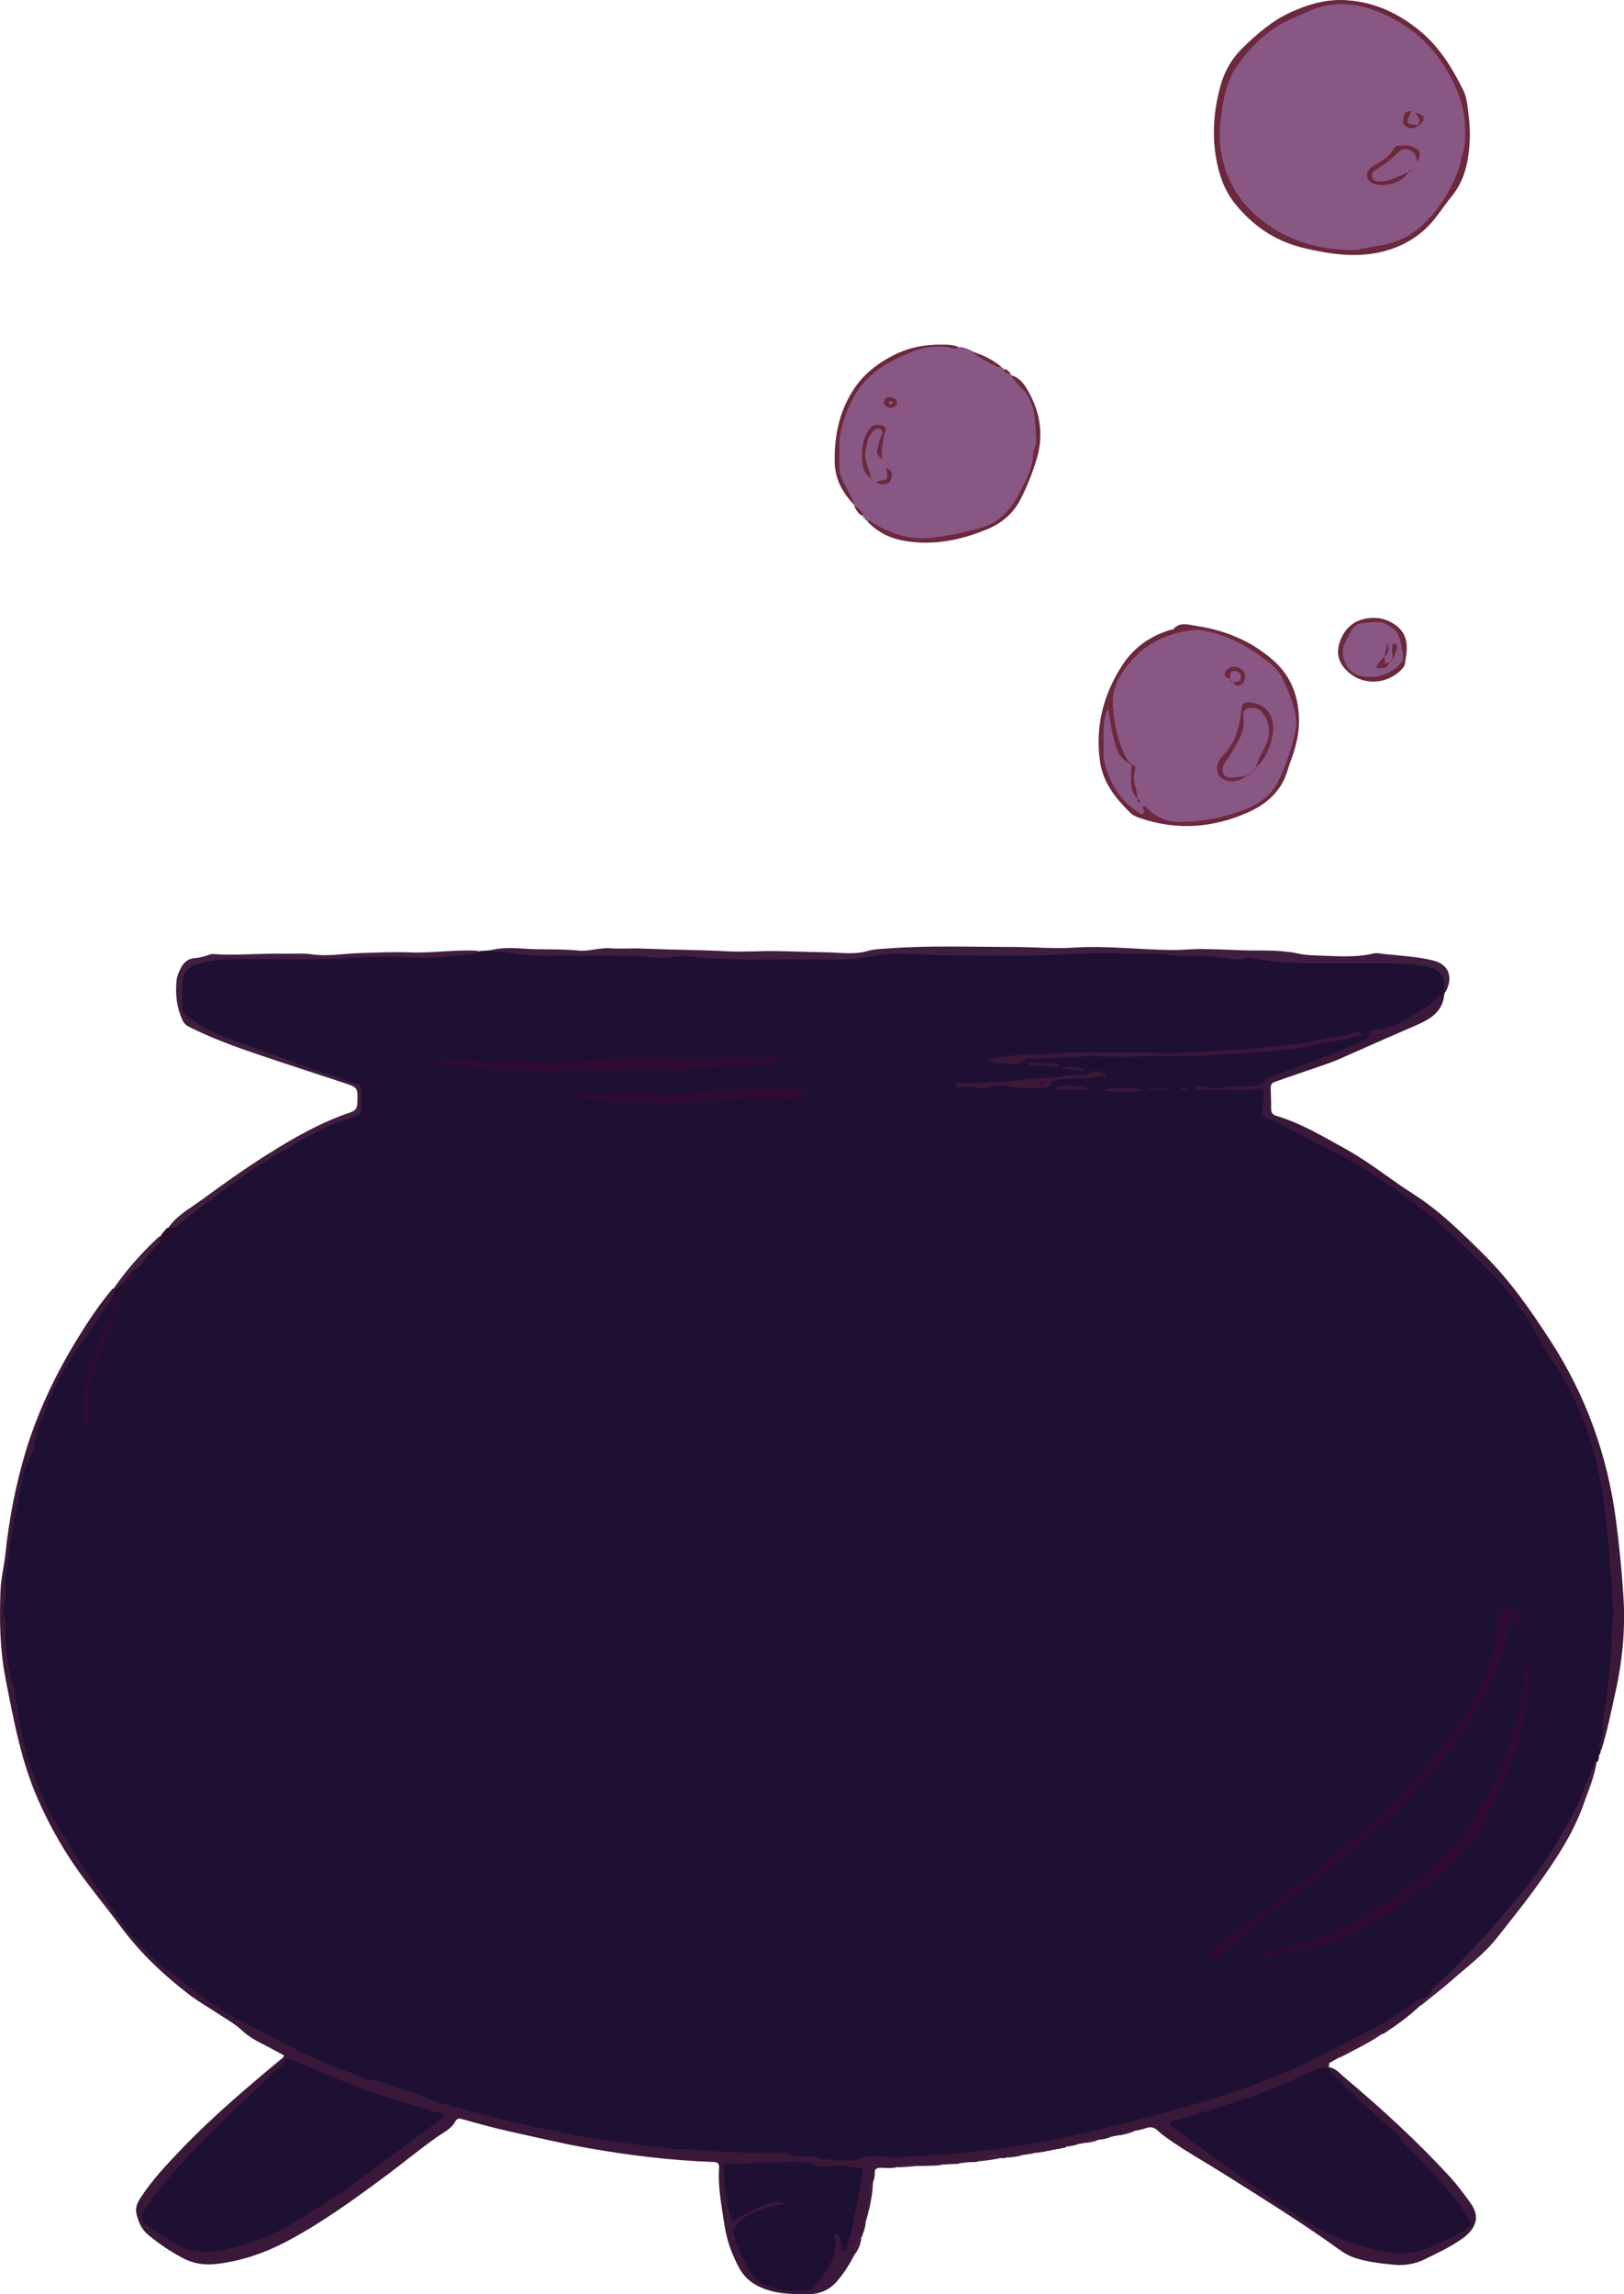 <?xml version="1.0" encoding="UTF-8"?>
<svg id="Layer_2" data-name="Layer 2" xmlns="http://www.w3.org/2000/svg" viewBox="0 0 279.21 394.28">
  <defs>
    <style>
      .cls-1 {
        fill: #1e1032;
      }

      .cls-2 {
        fill: #3a183a;
      }

      .cls-3 {
        fill: #2f0b31;
      }

      .cls-4 {
        fill: #6c283c;
      }

      .cls-5 {
        fill: #3f1e3f;
      }

      .cls-6 {
        fill: #895784;
      }
    </style>
  </defs>
  <g id="Layer_4" data-name="Layer 4">
    <g>
      <path class="cls-1" d="M275.2,300.77c-.02,.3-.04,.48-.12,.73-.55,.25-.65,.66-.68,1.23-1.57,5.1-3.76,9.79-6.47,14.27-4.43,7.33-10.12,13.63-16.01,19.79-1.94,2.03-4.05,3.9-5.88,6.05-.38,.45-.83,.83-1.52,1.05-5.57,4.11-11.68,7.05-17.72,10.08-5.77,2.9-11.79,5.21-17.98,7.1-5.41,1.65-10.83,3.26-16.33,4.57-7.3,1.74-14.62,3.4-22.12,4.24-6.68,.75-13.35,1.33-20.08,1.21-1.42-.02-2.7,.63-4.1,.64-3.68,.04-7.3-.52-10.91-1.16-.42-.07-.84-.13-1.27-.11-4.48,.14-8.95-.06-13.42-.35-8.3-.54-16.54-1.56-24.69-3.3-6.62-1.41-13.19-3.02-19.74-4.76-2.64-.7-5.05-1.96-7.68-2.71-4.54-1.3-9.06-2.68-13.4-4.64-3.84-1.74-7.58-3.67-11.33-5.58-3.33-1.7-6.52-3.59-9.56-5.76-6.16-4.4-11.58-9.5-15.87-15.79-3.57-5.24-7.23-10.43-10.22-16.03-2.17-4.05-3.83-8.36-4.65-12.89-.91-4.98-2.14-9.9-2.7-14.93-.6-5.4-.41-10.78,.39-16.19,.72-4.89,1.34-9.8,2.73-14.53,2.55-8.71,5.48-17.27,11.3-24.49,1.64-2.03,2.77-4.43,4.42-6.61,.32-.83,.8-1.35,1.6-1.69,1.55,.05,1.28-1.38,1.94-2.14,1.42-1.52,2.21-3.44,4.05-4.58,.98-.94,1.88-1.78,2.76-2.83,7.97-6.55,16.26-12.42,25.39-17.03,1.57-.79,3.27-1.29,4.92-1.9,1.14-.42,1.62-1.08,1.5-2.27-.06-.58-.03-1.17,0-1.76,.02-.7-.33-1.07-.97-1.27-6.54-2.07-12.99-4.39-19.46-6.69-3.15-1.12-6.36-2.17-9.01-4.38-.9-.75-1.39-1.58-1.4-2.72-.01-1.12-.05-2.24,.01-3.36,.12-2.24,1.22-3.58,3.4-4.04,2.08-.44,4.17-.81,6.33-.76,5.22,.12,10.47,.29,15.66,.04,6.71-.32,13.42-.19,20.12-.38,1.85-.05,3.7-.43,5.67-.63,.56-.09,1-.12,1.57-.14,2.97-.24,5.76,.37,8.57,.42,3.84,.07,7.67,0,11.51,.02,9.37,.07,18.73,.56,28.09,.63,6.7,.05,13.42,.38,20.09-.77,2.73-.47,5.53-.27,8.3-.12,7.4,.39,14.79,.31,22.2,.02,5.75-.23,11.5-.13,17.25,.06,4.89,.16,9.77,.61,14.67,.6,1.55,0,3.06,.4,4.6,.54,6.6,.6,13.21,.21,19.81,.28,2.2,.02,4.36,.24,6.5,.7,2.89,.62,3.74,1.89,3.11,4.9-.05,.14-.04,.27-.08,.32-2.01,2.04-4.44,3.4-6.8,4.85-1.26,.77-2.64,1.13-4.07,1.36-.75,.12-1.41,.32-1.84,1.09-.47,.84-1.43,1.07-2.24,1.47-4.51,2.23-9.32,3.68-14.01,5.43-1.07,.4-1.8,1.28-2.93,1.57-2,.51-4.03,.14-6.03,.41-1.05,.14-2.13,.02-3.19,.02-.21,0-.03,.28-.07,.07,0-.04,.04-.06,.14-.06,3.03,.02,6.06,.02,9.07-.42,.7-.1,1.12,.23,1.26,.91,.1,.47,.09,.95,.05,1.43-.19,2.4-.15,2.33,1.91,3.41,8.2,4.33,16.66,8.2,23.99,14,2.64,2.08,5.2,4.26,7.6,6.61,3.01,2.94,6.15,5.75,8.78,9.06,1.33,1.67,2.67,3.37,3.6,5.27,1.82,3.7,4.37,6.93,6.36,10.52,3.49,6.31,5.27,13.13,6.3,20.19,.86,5.96,1.28,11.97,1.54,17.98,.11,2.47-.18,4.99-.27,7.49-.16,4.59-1.12,9.09-1.54,13.64-.11,1.18-.75,2.22-.73,3.54Z"/>
      <path class="cls-2" d="M19.73,221.45c-.04,1.54-1.12,2.52-1.81,3.68-1.16,1.96-2.55,3.78-3.89,5.63-1.4,1.93-2.57,4.03-3.77,6.09-.69,1.19-1.45,2.4-1.82,3.7-.74,2.54-2.09,4.88-2.44,7.54-.09,.73-.35,1.47-.7,2.11-1.43,2.68-1.7,5.68-2.42,8.55-.95,3.81-1.09,7.75-1.89,11.59-.14,.67-.03,1.38-.05,2.07-.03,1.11,.07,2.22-.26,3.33-.16,.54-.17,1.2-.02,1.74,.4,1.47,.18,2.97,.29,4.44,.19,2.37,.48,4.75,1.12,7.04,.7,2.51,.94,5.09,1.41,7.64,.72,3.93,1.81,7.75,3.5,11.37,.67,1.44,1.19,2.93,2.03,4.31,2.49,4.08,4.82,8.25,7.7,12.07,1.85,2.46,3.33,5.17,5.33,7.52,.1,.12,.15,.29,.26,.4,2.35,2.37,4.41,5.05,7.26,6.87,1.85,1.18,3.29,2.84,5.15,4,2.29,1.43,4.4,3.12,6.85,4.3,3.31,1.6,6.52,3.38,9.81,5.02,2.86,1.42,5.79,2.67,8.8,3.73,.55,.19,1.09,.42,1.61,.7,.77,.41,1.54,.67,2.44,.62,1.16-.07,2.15,.6,3.16,1.01,1.48,.59,3.07,.78,4.53,1.45,4.16,1.92,8.7,2.66,13.08,3.91,4.53,1.29,9.19,2.07,13.79,3.07,3.18,.69,6.46,1.1,9.72,1.49,2.2,.26,4.42,.45,6.61,.83,.16,.03,.32,.07,.47,.06,2.4-.16,4.77,.25,7.15,.4,4.04,.25,8.08,.22,12.12,.26,.21,0,.49-.05,.63,.06,1.13,.88,2.44,.5,3.68,.58,.37,.03,.76,0,1.11,.1,2.02,.62,4.1,.55,6.17,.53,.26,0,.56,.03,.79-.08,1.57-.73,3.23-.62,4.87-.54,3.52,.17,7.02-.18,10.51-.41,3.31-.22,6.63-.61,9.93-1.13,2.98-.47,6-.73,8.93-1.42,2.53-.6,5.08-1.07,7.59-1.69,3.14-.78,6.26-1.58,9.39-2.42,5.9-1.58,11.78-3.26,17.49-5.42,2.87-1.09,5.75-2.19,8.51-3.57,3.8-1.9,7.56-3.88,11.34-5.79,2.87-1.45,5.42-3.31,8.02-5.14,.13-.09,.29-.13,.55-.19,.44,.41,.23,.75-.13,1.17-1.99,1.88-4.09,3.4-6.35,4.88-2.95,.51-4.92,2.6-7.4,3.98-.6,.33-1.12,.58-1.62,.87-.21,.12-.48,.25-.3,.7-2.74,1.21-5.43,2.46-8.17,3.61-5.86,2.46-11.9,4.36-18.02,6.05-.15,.04-.3,.11-.39,.25-.09,.24,.04,.41,.22,.53,7.82,5.64,15.39,11.65,23.7,16.58,4.61,2.73,9.63,4.27,14.97,4.74,1.67,.15,3.29-.36,4.82-.99,1.82-.75,3.6-1.61,5.31-2.6,1.4-.81,1.47-1.29,.56-2.69-1.75-2.69-3.85-5.11-6.07-7.41-3.4-3.52-6.56-7.28-10.41-10.36-2.25-1.8-4.13-4-6.16-6.04-.36-.37-.78-.77-.41-1.47,1.18,.21,1.85,1.09,2.65,1.76,6.32,5.33,12.42,10.89,18.02,16.98,1.34,1.46,2.52,3.04,3.66,4.64,1.37,1.92,1.22,3.61-.46,5.29-.48,.49-1.07,.87-1.65,1.26-1.78,1.18-3.72,2.07-5.63,3.02-1.71,.85-3.52,1.2-5.43,1.01-2.33-.23-4.65-.48-6.89-1.24-1.44-.5-2.62-1.45-3.82-2.3-6.09-4.3-12.42-8.22-18.72-12.19-3.2-2.01-6.51-3.85-9.59-6.04-.52-.37-1.05-.75-1.5-1.2-.64-.63-1.31-.86-2.26-.45-.26,.02-.4,.05-.64,.13-.24,.1-.38,.16-.64,.2-1.16,.06-2.12,.45-3.2,.8-.24,.09-.39,.13-.65,.15-.25,0-.39,.03-.63,.08-.62,.35-1.21,.44-1.91,.55-.94,.01-1.7,.23-2.57,.51-.24,.09-.39,.13-.64,.15-.25,0-.39,.03-.63,.07-.52,.33-1.05,.27-1.63,.45-.42-.14-.6,.12-.94,.22-.33,.1-.57,.18-.94,.23-.27,0-.41,.03-.65,.07-.34,.1-.58,.18-.95,.25-.38,.02-.65,.02-.99,.14-.33,.09-.58,.14-.95,.16-.47,.06-.84,0-1.28,.18-.24,.09-.39,.13-.64,.16-1.13-.05-2.1,.29-3.19,.45-.25,.09-.39,.14-.65,.17-1.47-.28-2.74,.22-4.15,.45-.53,.26-1,.2-1.58,.21-.6,.06-1.07-.02-1.63,.11-.41,.25-.77,.21-1.26,.21-.59,.05-1.06,0-1.62,.05-1.16,.32-2.26,.21-3.48,.29-1.57,.01-3-.11-4.51,.17-.97,.28-1.86,.19-2.73,.15-.81-.03-1.31,.11-1.21,1.07,.03,.3-.06,.62-.18,1.05-.6,1.71-.52,3.39-.84,5.11-.13,.58-.23,1.05-.41,1.63-.3,.76-.53,1.41-.55,2.22-.05,.28-.09,.46-.19,.71-.88,.84-.81,1.96-1.26,3.01-.89,1.77-1.89,3.36-3.11,4.75-1.28,1.46-2.98,2.19-4.96,2.17-2.13-.01-4.25,.02-6.35-.56-2.35-.65-4.25-1.72-5.48-3.99-1.31-2.43-2.18-4.95-2.57-7.67-.46-3.16-1.1-6.3-.86-9.52,.06-.76-.32-.97-1.06-.99-7.2-.25-14.33-1.13-21.42-2.37-4.52-.78-8.96-1.87-13.43-2.85-2.71-.59-5.37-1.33-8.04-2.08-.6-.17-1.05-.37-1.51,.5-.56,1.07-1.79,1.64-2.79,2.34-3.2,2.22-6.17,4.73-9.3,7.04-5.53,4.08-11.1,8.13-17.22,11.3-3.61,1.87-7.46,3.14-11.53,3.64-2.13,.26-4.13-.02-6.03-1.06-2.07-1.12-4.01-2.42-5.82-3.92-1.17-.97-1.73-2.28-2.04-3.71-.23-1.08,.26-1.97,.83-2.84,1.92-2.91,4.29-5.43,6.68-7.94,5.49-5.76,11.55-10.88,17.66-15.96,.07-.06,.1-.17,.21-.4-1.29-.69-2.57-1.4-3.88-2.06-1.23-.62-2.37-1.31-3.4-2.28-1.23-1.15-2.76-1.97-4.18-2.91-1.64-1.09-3.37-2.06-4.92-3.26-4.36-3.35-8.34-7.1-11.63-11.54-2.06-2.78-4.24-5.47-6.32-8.24-3.17-4.23-5.79-8.78-7.93-13.62-2.96-6.68-4.23-13.79-5.62-20.89-.98-5.02-1.05-10.05-.86-15.11,.08-2.14,.63-4.2,.85-6.32,.62-5.88,1.73-11.69,3.42-17.35,2.01-6.7,4.97-13.01,8.6-19,1.91-3.15,3.91-6.22,6.34-9.11,.17-.1,.25-.15,.44-.11Z"/>
      <path class="cls-6" d="M164.68,59.66c.87-.08,1.52,.22,2.27,.57,1.72,1.02,3.39,1.88,5.16,2.82,.09,.07,.06,.08,.06,.06,.06,.08,.13,.16,.28,.28,.07,.05,.04,.04,.04,.03,.29,.4,.84,.46,1.23,.91,.08,.06,.06,.07,.05,.05,2.51,1.92,4.01,4.42,4.51,7.59,.91,5.76-1.2,10.69-4.17,15.33-1.03,1.62-2.72,2.8-4.53,3.44-4.33,1.53-8.78,2.63-13.45,1.96-2.58-.37-4.91-1.38-6.97-3.23-.1-.08-.07-.1-.07-.08-.05-.08-.12-.16-.27-.29-.07-.05-.04-.05-.04-.03-.06-.08-.13-.16-.28-.29-.07-.05-.04-.02-.05-.01-.44-.63-1.16-1.06-1.54-1.88-.08-.07-.05-.07-.06-.06-2.7-3.48-3.49-7.43-2.82-11.73,.66-4.28,2.44-8,5.59-11.02,.62-.59,1.29-1.1,2.03-1.53,3.99-2.34,8.17-3.8,13.01-2.89Z"/>
      <path class="cls-2" d="M275.27,300.8c-.6-.36-.36-.87-.15-1.36,.37-.91,.45-1.85,.41-2.82-.08-1.88,.62-3.64,.77-5.5,.13-1.63,.37-3.25,.55-4.88,.34-3.06,0-6.16,.56-9.2,.03-.16,.06-.33,.02-.48-.57-2.07-.03-4.24-.55-6.32-.08-.31-.08-.63-.08-.95,.05-2.24-.4-4.43-.57-6.64-.2-2.65-.56-5.26-1.04-7.86-.61-3.33-1.51-6.58-2.59-9.79-1.05-3.1-2.62-5.9-4.13-8.75-.25-.47-.5-.94-.83-1.36-1.55-1.97-2.67-4.18-3.88-6.36-1.78-3.19-3.96-6.11-6.47-8.8-2.18-2.33-4.51-4.5-6.81-6.69-3.14-3-6.43-5.84-10.05-8.29-3.7-2.5-7.39-4.99-11.42-6.92-2.97-1.42-5.85-2.99-8.75-4.55-.65-.35-1.31-.69-2.03-.92-1.33-.43-1.53-.71-1.2-2.09,.2-.85,.26-1.67,.24-2.52,0-.54-.3-.84-.8-.72-2.21,.55-4.45,.17-6.68,.27-1.12,.05-2.24,.02-3.36,0-.29,0-.65,.1-.79-.32,.11-.35,.41-.32,.65-.26,1.9,.44,3.78,.38,5.68,.02,.82-.16,1.7-.03,2.55-.06,1.21-.05,2.48,0,3.18-1.32,.1-.2,.35-.2,.55-.28,3.49-1.25,6.98-2.46,10.44-3.79,1.92-.74,3.78-1.65,5.65-2.51,.52-.24,1.31-.33,1-1.3-.09-.29,.3-.35,.57-.4,.68-.13,1.34-.32,2.02-.4,2.08-.26,3.76-1.41,5.45-2.49,1.33-.86,2.8-1.55,3.82-2.83,.21-.26,.53-.34,.98-.35,.11,.05,.12,.1,.11,.16-.4,2.97-2.74,4.13-5.06,5.14-4.3,1.86-8.58,3.74-12.86,5.65-1.7,.75-3.49,1.29-5.25,1.91-1.81,.63-3.63,1.24-5.43,1.88-1.22,.43-1.22,.45-1.21,1.69,.01,1.01,.08,2.03,.06,3.04-.02,.69,.22,1.08,.9,1.29,4.22,1.25,7.97,3.52,11.79,5.62,4.12,2.26,7.75,5.26,11.71,7.78,4.58,2.92,8.39,6.69,12.21,10.48,4.51,4.47,8.09,9.63,11.49,14.89,6.03,9.33,9.72,19.58,11.18,30.64,.58,4.39,1.01,8.78,1.29,13.18,.36,5.56-.16,11.06-1.38,16.5-.75,3.31-1.38,6.65-2.45,10Z"/>
      <path class="cls-5" d="M248.45,170.67c-.1-.35-.12-.77-.12-1.2,0-1.91-1.01-2.91-2.91-3.32-3.1-.66-6.22-.65-9.35-.63-3.78,.02-7.57,0-11.35,0-3.24,0-6.46-.25-9.63-.9-.16-.03-.34-.1-.47-.05-1.74,.65-3.51,.14-5.19-.09-3.12-.44-6.28,.14-9.37-.54-.2-.05-.43-.02-.64-.02-5.49,0-11-.27-16.47,.07-6.66,.41-13.31,.21-19.95,.18-2.8-.01-5.62-.23-8.44-.26-2.45-.03-4.84,.5-7.26,.8-.58,.07-1.15,.17-1.74,.17-2.88,0-5.76,0-8.64,0-3.45,0-6.9,.13-10.34-.04-2.84-.15-5.69-.06-8.51-.53-.25-.04-.53,0-.79,.03-2.27,.35-4.54,.35-6.81-.01-.52-.08-1.06-.08-1.59-.08-5.17,0-10.34-.03-15.51,0-2.03,.01-4.02-.16-6-.58-1.09-.23-2.23,.08-3.44-.26,1.94-.58,4.03-.53,6.09-.38,3.13,.22,6.27,.02,9.38,.33,1.89,.19,3.63-.52,5.48-.39,1.8,.13,3.63-.03,5.44,.05,4.89,.21,9.79,.21,14.69,.47,2.75,.15,5.52-.08,8.28-.04,3.07,.05,6.15,.17,9.23,.23,2.24,.05,4.51,.41,6.75-.27,1-.3,2.1-.31,3.16-.39,7.29-.57,14.58-.27,21.87-.27,3.44,0,6.88,.33,10.31,.11,5.7-.37,11.36,.37,17.05,.41,1.7,.01,3.41-.2,5.09-.17,2.16,.04,4.33,.1,6.49,.2,2.55,.12,5.11-.06,7.65,.23,.68,.08,1.34,.13,2.02,.29,1.08,.26,2.21,.35,3.32,.38,3.29,.09,6.6,.45,9.87-.33,.65-.15,1.28,.02,1.9,.09,2.79,.29,5.6,.44,8.34,1.09,2.47,.58,3.44,2.48,2.49,4.81-.1,.25-.21,.49-.41,.81Z"/>
      <path class="cls-4" d="M252.67,21.95c.1,1.59,0,3.02-.18,4.45-.33,2.73-1.18,5.26-2.97,7.43-1.38,1.68-2.52,3.59-4.04,5.11-2.13,2.12-4.74,3.55-7.72,4.29-3.66,.91-7.29,.67-10.93-.03-1.78-.34-3.54-.72-5.25-1.36-3.81-1.41-6.89-3.87-9.36-6.98-1.79-2.26-2.71-5.05-3.18-7.92-.67-4.05-.32-8.04,.74-12,.69-2.58,1.93-4.81,3.85-6.69,2.49-2.43,5.09-4.69,8.29-6.15,3.02-1.37,6.12-2.28,9.51-2.07,4.92,.31,9.08,2.27,12.82,5.39,3.31,2.77,5.48,6.34,7.35,10.13,.66,1.33,.71,2.88,.91,4.35,.08,.63,.1,1.27,.18,2.06Z"/>
      <path class="cls-5" d="M82.11,163.37c.07,.32-.09,.51-.39,.53-2.84,.26-5.66,.77-8.55,.69-4.1-.11-8.22-.24-12.3,.03-7.4,.49-14.79,.07-22.18,.29-1.57,.05-3.16,.37-4.68,.77-1.78,.47-2.61,1.68-2.65,3.52-.03,1.33,0,2.66-.01,4,0,.58,.21,.95,.68,1.33,1.93,1.54,4.03,2.67,6.34,3.58,2.52,.99,5.06,1.95,7.61,2.82,3.62,1.22,7.14,2.73,10.81,3.81,1.48,.43,2.85,1.17,4.37,1.46,.68,.13,.96,.53,.92,1.24-.05,1.01-.04,2.02-.02,3.04,.02,.76-.29,1.12-1.03,1.37-1.85,.63-3.72,1.27-5.49,2.11-1.96,.93-3.83,2.04-5.71,3.14-2.38,1.39-4.81,2.7-7.05,4.32-3.31,2.39-6.62,4.78-9.87,7.25-.91,.7-1.75,1.5-2.77,2.24-.41,.28-.75,.38-1.24,.16,1.45-2.18,3.75-3.38,5.79-4.87,3.65-2.67,7.34-5.32,11.17-7.73,4.55-2.87,9.22-5.56,14.35-7.28,.93-.31,1.2-.74,1.23-1.68,.06-2.59,.12-2.6-2.26-3.39-4.9-1.62-9.82-3.2-14.71-4.86-4.07-1.38-8.1-2.84-11.95-4.78-.56-.28-.91-.62-1.17-1.2-.98-2.15-1.22-4.39-1-6.71,.08-.81,.4-1.54,.77-2.25,.5-.97,1.27-1.59,2.37-1.66,.82-.05,1.57-.26,2.32-.53,.25-.09,.52-.19,.77-.17,4.09,.3,8.17-.15,12.26-.06,1.6,.03,3.22-.11,4.79,.11,2.77,.4,5.48-.13,8.21-.21,2.91-.09,5.83-.23,8.75-.12,3.78,.14,7.54-.5,11.47-.29Z"/>
      <path class="cls-4" d="M222.41,129.38c-.37,1.08-.75,2.02-1.03,2.98-1.04,3.55-3.53,5.79-6.75,7.23-6.02,2.68-12.2,3.19-18.52,1.04-.66-.23-1.33-.48-1.82-.97-2.51-2.51-4.68-5.15-5.19-8.91-.81-6.06,.64-11.53,3.93-16.54,1.96-2.99,4.8-4.94,8.24-5.98,.15-.05,.38,0,.46-.1,1.12-1.32,2.55-.77,3.86-.58,5.05,.76,9.65,2.62,13.48,6.08,2.84,2.57,4.1,5.86,4.26,9.65,.09,2.06-.28,4.02-.93,6.08Z"/>
      <path class="cls-5" d="M244.27,344.72c-.01-.34,.09-.69,.2-1.15,.74-.17,1.14-.7,1.49-1.23,.3-.45,.61-.88,1.02-1.22,2.83-2.28,5.06-5.15,7.62-7.7,1.98-1.98,3.7-4.23,5.54-6.35,1.95-2.24,3.75-4.59,5.38-7.06,2.26-3.41,4.39-6.91,6.04-10.66,.92-2.09,1.73-4.23,2.63-6.44,.11-.16,.17-.22,.34-.21-.4,2.64-1.44,5.03-2.31,7.48-1.87,5.22-4.96,9.75-8.16,14.19-2.14,2.98-4.46,5.83-6.73,8.71-2.18,2.76-5,4.85-7.62,7.16-1.74,1.54-3.6,2.93-5.46,4.47Z"/>
      <path class="cls-4" d="M149.02,89.51c.63-.13,1,.32,1.45,.59,3.15,1.87,6.42,2.78,10.19,2.27,2.81-.38,5.56-.91,8.24-1.73,2.22-.68,3.99-2.17,5.31-4.1,.63-.92,1.11-1.94,1.63-2.93,.92-1.75,1.74-3.53,1.79-5.57,.01-.41,.19-.82,.3-1.24,.08-.31,.26-.62,.24-.92-.24-3.36,.06-6.88-2.82-9.47-.59-.53-1.02-1.22-1.56-1.94,1.61,.41,2.47,1.75,3.2,3.13,1.88,3.52,2.42,7.24,1.29,11.12-.72,2.46-1.67,4.83-2.83,7.11-1.25,2.43-3.25,4.1-5.71,5.12-4.54,1.89-9.25,2.85-14.2,2.01-2.54-.43-4.75-1.52-6.53-3.47Z"/>
      <path class="cls-4" d="M164.68,59.56c-.15,.43-.52,.41-.89,.31-2.47-.67-4.94-.24-7.17,.66-4.16,1.68-7.99,3.9-10.11,8.21-1.23,2.51-2.2,5.08-2.19,7.89,.02,5.43-.5,3.82,2.02,8.81,.19,.38,.33,.78,.5,1.29-1.93-1.95-3.26-4.35-3.33-7.2-.1-4.37,.7-8.54,3.09-12.35,1.8-2.87,4.31-4.78,7.27-6.25,2.78-1.38,5.73-1.8,8.79-1.69,.64,.02,1.28,.04,2,.34Z"/>
      <path class="cls-4" d="M240.08,107.51c2.36,1.9,1.83,4.31,1.44,6.68-.05,.29-.29,.57-.5,.8-2.51,2.73-7.27,3.13-10.05-.38-1.13-1.43-1.13-3.08-.48-4.67,.83-2.03,2.27-3.32,4.58-3.67,1.86-.28,3.45,.12,5.02,1.25Z"/>
      <path class="cls-5" d="M19.94,221.48c-.17,.04-.25,.04-.44,.03,1.69-2.51,3.7-4.85,5.86-7.06,.63-.65,1.28-1.28,2.02-1.96,.36,.19,.4,.46,.22,.9-.1,.18-.11,.24-.15,.27-1.47,1.06-2.38,2.6-3.47,4-.09,.12-.27,.17-.5,.3-.6,.83-1.15,1.56-1.92,2.23-.57,.43-1.04,.84-1.61,1.29Z"/>
      <path class="cls-5" d="M230.5,353.55c-.07-.27,.02-.53,.27-.65,1.68-.87,3.08-2.16,4.73-3.09,.72-.4,1.31-.5,2.16-.28-2.18,1.51-4.65,2.69-7.16,4.02Z"/>
      <path class="cls-4" d="M172.15,63.02c-.22,.08-.52,.13-.73,.02-1.48-.77-2.99-1.49-4.35-2.63,1.79,.51,3.5,1.35,5.08,2.61Z"/>
      <path class="cls-5" d="M149.41,379.79c-.44-.38-.33-.91-.14-1.41,.23-.62,.33-1.32,.11-1.87-.32-.82,.19-1.16,.67-1.67,.08,1.62-.28,3.23-.64,4.95Z"/>
      <path class="cls-5" d="M168.45,371.44c.12-.74,1.02-.21,1.21-.62,.51-1.08,1.05-.63,1.7-.23,.25,.15,.62,.11,1.02,.23-1.21,.27-2.5,.46-3.93,.61Z"/>
      <path class="cls-5" d="M154.38,372.48c-.08-.29,.06-.54,.36-.52,1.27,.08,2.55-.48,3.88,.17-1.31,.18-2.7,.28-4.24,.35Z"/>
      <path class="cls-3" d="M27.61,213.49c-.1-.22-.1-.49-.12-.89,.38-.6,.76-1.06,1.24-1.57,.43-.05,.76-.06,1.22-.06-.52,.96-1.42,1.69-2.35,2.52Z"/>
      <path class="cls-5" d="M147.03,387.41c-.13-1.06-.46-2.29,1.01-2.99,.08,1.07-.4,2-1.01,2.99Z"/>
      <path class="cls-5" d="M173.24,370.8c.58-.51,1.75-.77,2.97-.61-.86,.42-1.85,.52-2.97,.61Z"/>
      <path class="cls-5" d="M192.44,367c.69-.95,1.82-.92,2.99-.96-.86,.51-1.87,.73-2.99,.96Z"/>
      <path class="cls-5" d="M186.68,368.3c.51-.8,1.37-.82,2.34-.67-.65,.42-1.44,.52-2.34,.67Z"/>
      <path class="cls-4" d="M146.83,86.93c.68,.35,1.35,.81,1.62,1.74-.86-.18-1.19-.96-1.62-1.74Z"/>
      <path class="cls-5" d="M148.46,383.65c-.6-.72-.05-1.36,.34-2.09,.08,.66-.08,1.33-.34,2.09Z"/>
      <path class="cls-5" d="M162.35,371.99c.29-.58,.82-.4,1.4-.18-.38,.12-.84,.17-1.4,.18Z"/>
      <path class="cls-5" d="M165.23,371.75c.24-.71,.8-.46,1.4-.27-.38,.15-.83,.22-1.4,.27Z"/>
      <path class="cls-4" d="M173.83,64.28c-.54,0-1.01-.17-1.31-.77,.63-.21,.9,.36,1.31,.77Z"/>
      <path class="cls-5" d="M177.06,370.2c.08-.67,.54-.55,1.08-.34-.28,.17-.62,.26-1.08,.34Z"/>
      <path class="cls-5" d="M179.29,369.86c.03-.51,.33-.58,.79-.29-.19,.15-.44,.23-.79,.29Z"/>
      <path class="cls-3" d="M274.72,302.7c-.14,.09-.2,.09-.37,.11-.04-.45-.32-1.06,.55-1.23,.05,.35-.03,.69-.18,1.12Z"/>
      <path class="cls-5" d="M181.19,369.46c.02-.31,.17-.47,.51-.2-.12,.12-.27,.18-.51,.2Z"/>
      <path class="cls-5" d="M182.81,369.17c.03-.35,.28-.44,.7-.33-.13,.14-.37,.25-.7,.33Z"/>
      <path class="cls-5" d="M185.35,368.49c.02-.3,.17-.46,.51-.19-.12,.12-.27,.17-.51,.19Z"/>
      <path class="cls-5" d="M191.12,367.21c.02-.29,.16-.46,.5-.2-.11,.12-.27,.17-.5,.2Z"/>
      <path class="cls-5" d="M196.24,365.99c0-.3,.11-.51,.5-.25-.11,.13-.26,.2-.5,.25Z"/>
      <path class="cls-4" d="M172.54,63.34c-.12,.04-.22-.02-.34-.16,.1-.04,.24,.01,.34,.16Z"/>
      <path class="cls-4" d="M148.73,89.18c.13-.06,.23,0,.35,.15-.14,.18-.28,.14-.35-.15Z"/>
      <path class="cls-4" d="M148.42,88.86c.12-.06,.21,0,.34,.15-.14,.18-.27,.14-.34-.15Z"/>
      <path class="cls-3" d="M249.39,298.13c1.89-2.52,3.56-5.04,4.73-7.85,.33-.79,.89-1.44,1.23-2.23,.86-2.02,1.3-4.15,1.82-6.26,.33-1.33-.04-2.75,.43-4.11,.45-1.3,1.07-1.72,2.41-1.4,.27,.07,.55,.16,.64,.42,.26,.83,.76,1.62,.7,2.67-.89-.32-.81-1.31-1.43-1.66-.18,.03-.36,.1-.35,.27,.15,2.52-.83,4.78-1.65,7.08-.99,2.75-2.04,5.48-3.47,8.04-1.68,3.01-3.65,5.8-5.7,8.57-2.84,3.83-6.26,7.09-9.57,10.47-1.31,1.33-2.84,2.41-4.19,3.67-1.98,1.84-4.11,3.47-6.21,5.15-2.57,2.06-5.19,4.04-7.85,5.98-1.63,1.19-3.43,2.21-4.83,3.62-1.39,1.4-3.04,2.47-4.36,3.92-.62,.68-1.42,1.12-2.1,1.7-.45,.39-1.02,.37-1.42-.12-.39-.49-.08-.91,.3-1.24,.32-.28,.65-.55,1.02-.76,2.97-1.69,5.47-4.02,8.26-5.95,2.97-2.06,5.57-4.58,8.51-6.67,1.12-.79,2.05-1.84,3.08-2.77,2.02-1.81,4.33-3.26,6.33-5.07,1.18-1.07,2.28-2.24,3.44-3.34,2.63-2.49,4.91-5.29,7.2-8.09,1.04-1.28,2.11-2.52,3.06-4.01Z"/>
      <path class="cls-3" d="M259.1,301.05c.77-2.61,1.47-5.11,2.21-7.59,.53-1.79,.95-3.59,.78-5.48-.06-.62-.02-1.26,.71-1.72,.41,.7,.37,1.45,.19,2.03-.43,1.45-.29,2.95-.49,4.41-.25,1.8-.63,3.56-1.15,5.27-1.04,3.45-2.13,6.89-3.67,10.18-.97,2.07-2.02,4.09-3.07,6.12-.45,.87-1.13,1.56-1.73,2.28-2.61,3.15-5.48,6.02-8.82,8.46-2.79,2.04-5.67,3.95-8.61,5.72-3.03,1.82-6.27,3.37-9.83,4.02-2.81,.51-5.6,1.08-8.4,1.6-.35,.06-.74,.16-1.01-.18-.04-.21,.08-.33,.23-.36,3.82-.67,7.53-1.63,11.16-3.06,5.2-2.05,9.77-5.08,14.25-8.31,1.98-1.43,3.93-2.88,5.66-4.64,3.11-3.16,5.69-6.71,7.97-10.5,1.27-2.11,2.05-4.42,2.99-6.67,.21-.49,.39-.99,.63-1.6Z"/>
      <path class="cls-3" d="M126.08,181.85c2.24,0,4.32,0,6.39,0,.37,0,.75,0,1.12,.04,.15,.01,.34,.09,.31,.29-.02,.14-.09,.3-.19,.4-.25,.25-.58,.21-.9,.22-3.87,.12-7.7,.66-11.58,.73-1.59,.03-3.29-.02-4.88,.51-.24,.08-.54,.08-.79,.02-2.53-.59-5.09-.32-7.63-.25-1.58,.04-3.19,.5-4.74,.19-1.49-.3-3-.4-4.44-.18-2.13,.33-4.26,.39-6.36,.2-2.6-.22-5.22-.03-7.79-.33-2.57-.3-5.19-.13-7.72-.87-.7-.2-1.43,.13-2.3,.13,.44-.73,1-.82,1.59-.8,2.22,.1,4.47-.27,6.68,.29,.35,.09,.74,.02,1.12,.03,1.86,0,3.73-.03,5.59,0,5.21,.11,10.43-.18,15.62-.42,6.92-.32,13.83-.04,20.9-.22Z"/>
      <path class="cls-3" d="M115.36,188.04c3.64-.05,7.11-.53,10.59-.83,3.62-.31,7.22-.08,10.83-.23,.37-.02,.75-.05,1.08,.17,.31,.21,.62,.45,.64,.86,.03,.53-.43,.5-.75,.66-.5,.24-1.03,.22-1.56,.22-1.6,0-3.2,.07-4.79-.01-3.41-.17-6.79,.24-10.18,.43-2.65,.15-5.32,.34-7.95,.17-3.02-.2-6.06-.04-9.06-.33-2.24-.21-4.53-.1-6.72-.76,.03-.54,.42-.45,.7-.45,4.47,0,8.94-.03,13.42,0,1.2,0,2.39,.6,3.75,.09Z"/>
      <path class="cls-2" d="M230.45,178.06c.85,0,1.48-.3,2.14-.51,.51-.16,.99-.3,1.75,.21-1.69,.43-3.12,1-4.58,1.11-1.93,.15-3.74,.77-5.6,1.14-1.52,.3-3.05,.35-4.57,.51-3.42,.37-6.87,.5-10.3,.78-3.73,.3-7.44,.15-11.16,.23-3.46,.07-6.93,.07-10.39,0-3.57-.07-7.11,.56-10.67,.34-.25-.02-.65-.01-.75,.13-.38,.58-.82,.9-1.56,.82-1.55-.16-3.18,.36-4.89-.67,1.26-.32,2.3-.47,3.36-.63,2.95-.45,5.94-.02,8.88-.59,.41-.08,.85-.02,1.28-.02,5.12,0,10.24-.09,15.35,.03,4.1,.1,8.19-.22,12.27-.43,3.26-.17,6.54-.46,9.8-.79,3.23-.33,6.34-1.21,9.67-1.64Z"/>
      <path class="cls-2" d="M187.98,185.27c-2.2,.2-4.28-.06-6.33,.4-.51,.12-1.08-.02-1.19,.74-.08,.57-.56,.58-.99,.55-1.96-.11-3.92,.15-5.89-.23-1.22-.24-2.54-.27-3.8,.13-.62,.2-1.29,.18-1.9,.08-.95-.16-1.87-.36-2.8,.01-.09,.04-.21,0-.32,0-.3-.03-.52-.17-.5-.49,.01-.22,.19-.38,.42-.4,.32-.03,.64-.04,.96-.04,1.6,0,3.21,.11,4.8-.03,2.32-.2,4.65-.25,6.96-.54,1.46-.18,2.95-.24,4.43-.38,1.53-.15,3.04-.48,4.6-.35,.2,.02,.43-.06,.6-.17,1.12-.72,1.83-.68,3.28,.28-.72,.42-1.53,.03-2.32,.44Z"/>
      <path class="cls-3" d="M15.87,236.19c-.54,2.23-.61,4.38-.78,6.52-.07,.95,.29,1.94,.5,3.12-1-.61-1.11-1.52-1.14-2.26-.08-1.95-.08-3.9,.32-5.86,.77-3.78,2.4-7.22,3.82-10.75,.65-1.61,.95-3.37,2.05-4.79,.15-.2,.21-.5,.67-.46-1.8,4.81-3.6,9.59-5.44,14.49Z"/>
      <path class="cls-2" d="M192.65,187.6c-1.1-.05-2.05,.13-3.04-.14,.76-.6,5.07-.71,6.88-.15-1.34,.5-2.54,.18-3.84,.29Z"/>
      <path class="cls-2" d="M186.34,187.28c-1.67-.01-3.21-.03-4.75-.05-.08,0-.16-.11-.24-.17,.95-.62,4.31-.58,5.82,.08-.19,.24-.46,.1-.82,.14Z"/>
      <path class="cls-2" d="M177.74,183.12c-.39-.01-.75,.06-.85-.2-.15-.37,.23-.47,.46-.41,1.48,.4,3.02,.23,4.75,.36-.56,.72-1.12,.64-1.55,.49-.89-.29-1.78-.24-2.81-.25Z"/>
      <path class="cls-3" d="M21.44,220.34c.35-1,1-1.65,1.83-2.29,.1,1.13-.74,1.94-1.29,2.83-.34,.56-.47-.11-.54-.55Z"/>
      <path class="cls-2" d="M184.71,183.41c.55,.1,1.07-.1,1.58,.59-1.28-.14-2.32-.25-3.55-.39q.91-.47,1.98-.2Z"/>
      <path class="cls-2" d="M198.26,187.29c-.33-.01-.54-.03-.74-.04v-.16h3.37c-.81,.31-1.66,.15-2.63,.2Z"/>
      <path class="cls-2" d="M203.12,187.28c.03-.52,.42-.53,.8-.42,.14,.04,.09,.29-.09,.35-.2,.06-.41,.06-.71,.07Z"/>
      <path class="cls-3" d="M214.59,336.26c.26-.07,.35,.02,.31,.22,0,.04-.07,.1-.11,.11-.2,.03-.29-.07-.2-.32Z"/>
      <path class="cls-1" d="M48.37,383.22c-2.39,1.06-4.69,2.03-7.08,2.75-1.83,.55-3.69,.94-5.61,1.02-1.86,.07-3.59-.3-5.19-1.26-1.9-1.15-3.93-2.09-5.57-3.67-.58-.56-.71-.99-.36-1.64,.15-.28,.25-.6,.43-.86,1.65-2.34,3.37-4.62,5.3-6.75,2.57-2.85,5.26-5.57,7.98-8.26,2.64-2.62,5.47-5.05,8.08-7.71,.81-.82,1.79-1.47,2.44-2.47,.36-.55,.81-.66,1.5-.36,3.8,1.64,7.61,3.27,11.47,4.77,2.27,.89,4.62,1.56,6.94,2.29,2.37,.75,4.76,1.45,7.14,2.18,.2,.06,.43,.08,.56,.55-9.14,6.6-17.96,13.8-28.03,19.42Z"/>
      <path class="cls-1" d="M228.59,355.2c-.2,.65,.3,.97,.67,1.33,3.01,3,5.96,6.07,9.3,8.72,.94,.75,1.84,1.61,2.51,2.67,.25,.4,.62,.73,.96,1.06,2.75,2.67,5.32,5.49,7.76,8.44,.94,1.14,1.77,2.39,2.59,3.62,.62,.94,.56,1.36-.35,2.03-.72,.53-1.52,.99-2.33,1.37-2.4,1.13-4.74,2.41-7.42,2.78-.52,.07-1.07,.1-1.59,.05-4.96-.51-9.67-1.91-14.06-4.29-1.67-.91-3.27-1.96-4.87-3.01-2.4-1.57-4.77-3.17-7.08-4.86-2.95-2.16-5.9-4.32-8.85-6.48-1.24-.91-2.49-1.81-3.75-2.69-.4-.27-.83-.48-1.04-1.05,.38-.45,.97-.5,1.51-.65,1.94-.53,3.87-1.09,5.79-1.7,1.82-.57,3.61-1.22,5.43-1.79,3.96-1.25,7.75-2.92,11.5-4.67,.97-.45,1.95-.84,3.18-.87,.14-.03,.12,0,.14,0Z"/>
      <path class="cls-1" d="M131.8,392.86c-1.24-.51-2.05-1.3-2.7-2.33-1.28-2.03-2.31-4.16-2.9-6.51-.12-.5-.19-.95,.19-1.34,.59-.61,1.1-1.35,1.86-1.74,1.94-1,3.89-1.99,6.15-2,.14,0,.29-.1,.45-.16-1.28-.93-3.83-.07-8.87,2.98-.68-1.18-.76-2.53-.99-3.79-.32-1.82-.61-3.66-.52-5.53,.03-.51,.15-.73,.77-.65,1.53,.19,3.07-.05,4.59-.03,2.96,.04,5.91-.4,8.87-.15,.11,0,.23-.02,.32,.03,1.62,1.01,3.41,.57,5.13,.58,1.24,0,2.42,.26,3.64,.36,.36,.03,.61,.14,.53,.59-.79,4.16-1.37,8.35-2.53,12.44-.09,.31-.2,.61-.32,.9-.09,.2-.25,.35-.49,.32-.27-.03-.31-.26-.33-.47-.02-.26-.03-.53-.02-.8,.02-.45-.16-.83-.37-1.21-.13-.23-.29-.5-.6-.4-.36,.1-.28,.42-.19,.66,.31,.84,.19,1.64,.02,2.5-.35,1.87-1.54,3.24-2.57,4.71-.21,.3-.53,.54-.71,.85-.42,.73-1.07,1-1.86,1.03-2.19,.09-4.35-.08-6.56-.82Z"/>
      <path class="cls-4" d="M149.76,82.2c-1.02-.62-1.42-1.77-1.52-2.9-.16-1.9,.04-3.81,1.15-5.49,.49-.75,1.72-1.04,2.51-.58,.25,.14,.46,.37,.37,.64-.49,1.55-.73,3.14-.63,5.07-.77-.64-.97-1.08-.77-1.72,.23-.76,.24-1.57,.65-2.28,.21-.37,.3-.89-.11-1.16-.46-.3-.92-.05-1.28,.31-.91,.92-1.1,2.14-1.32,3.34-.25,1.38,.29,2.6,.74,3.84,.09,.25,.16,.5,.2,.92Z"/>
      <path class="cls-4" d="M151.75,83.25c-.51-.02-.83-.17-1.14-.45,2.36-.49,2.04-.36,1.8-2.4,.87,.55,.96,.7,.89,1.49-.08,.88-.55,1.35-1.56,1.37Z"/>
      <path class="cls-4" d="M153,70.1c-.31-.11-.54-.17-.69-.3-.51-.46-.38-.95,.03-1.38,.31-.32,1.41-.12,1.73,.34,.34,.49,.15,.91-.35,1.17-.18,.1-.4,.13-.72,.17Z"/>
      <path class="cls-4" d="M149.79,82.3c.08,.03,.19,.1,.18,.15-.02,.11-.1,.12-.21-.03-.03-.05,.01-.1,.03-.12Z"/>
      <path class="cls-6" d="M251.16,27.84c-1.14,3.85-3.04,7.07-5.69,9.96-2.46,2.68-5.41,4.01-8.87,4.5-1.52,.22-2.99,.72-4.56,.68-5.47-.13-10.53-1.61-14.88-4.94-4.03-3.08-6.52-7.16-7.28-12.3-.42-2.86-.01-5.58,.47-8.37,.42-2.42,1.22-4.61,2.68-6.56,2.52-3.37,5.5-6.18,9.48-7.78,1.46-.59,2.82-1.36,4.38-1.8,3.75-1.04,7.3-.41,10.73,1.06,6.17,2.64,10.38,7.23,12.94,13.4,1.23,2.97,1.55,6.05,1.28,9.22-.08,.96-.65,1.81-.67,2.92Z"/>
      <path class="cls-6" d="M194.05,130.99c-1.82-3.04-2.45-6.29-2.71-9.66-.23-3.06,1.19-5.45,3.05-7.63,2.76-3.22,6.38-4.88,10.54-5.39,1.27-.15,2.56,.13,3.77,.46,3.7,1.02,6.92,2.99,9.86,5.41,.9,.75,1.64,1.7,2.12,2.77,.92,2.03,1.78,4.07,2.12,6.32,.23,1.54-.18,2.96-.55,4.35-.55,2.04-1.31,4.04-2.15,5.99-1.21,2.8-3.47,4.57-6.26,5.59-3.61,1.33-7.34,2.13-11.23,2.05-2.03-.04-3.72-.75-5.17-2.12-.23-.22-.46-.43-.69-.65-.12,.09-.24,.13-.26,.2-.12,.39,.58,.8,.04,1.14-.45,.28-.75-.19-1.1-.42-2.66-1.75-4.23-4.28-5.24-7.23-.31-.92-.5-1.85-.47-2.82,.07-2.18-.19-4.37,.37-6.52,.08-.31,.15-.62,.48-.91,.28,1.62,.44,3.22,.84,4.75,.41,1.57,.75,3.24,2.35,4.29,.31,.14,.56,.14,.83,.38,.6,1.23-.29,2.41,.21,3.59,.2,.48,.31,1.08,.45,1.69,.02,.06,.09,.15,.06,.09-.78-1.68-.52-3.41-.61-5.2-.19-.29-.37-.41-.67-.55Z"/>
      <path class="cls-6" d="M190.91,121.15s-.05-.12-.06-.19c.03,.05,.07,.1,.06,.19Z"/>
      <path class="cls-6" d="M197.25,140.06s.04,.05,.04,.05c0,0-.07-.04-.04-.05Z"/>
      <path class="cls-6" d="M239.95,108.33c.97,1.37,.99,2.9,1.27,4.34,.14,.72-.33,1.32-.86,1.8-1.78,1.63-3.92,2.12-6.22,1.77-2.44-.37-4-3.51-2.94-5.7,.35-.71,.73-1.41,1.09-2.11,.37-.71,.98-1.23,1.72-1.3,1.77-.17,3.61-.65,5.2,.67,.2,.17,.44,.29,.74,.53Z"/>
      <path class="cls-1" d="M179.51,186.24c-.26,.08-.47,.14-.64-.03-.02-.02,0-.1,.02-.1,.24-.12,.48-.16,.62,.14Z"/>
      <path class="cls-6" d="M152.83,69.38c-.07-.43,.13-.53,.44-.44,.16,.05,.27,.22,.19,.36-.11,.21-.34,.22-.63,.08Z"/>
      <path class="cls-4" d="M242.14,29.57c-1.01,1.9-4.45,2.83-6.33,1.82-.8-.43-1.02-1.22-.55-2.02,.31-.52,.78-.85,1.3-1.14,1.21-.68,2.37-1.42,3.07-2.68,.13-.24,.28-.47,.58-.49,1-.05,2.02-.21,2.97,.3,1.03,.55,1.16,1.05,.6,2.34-.38-.08-.23-.39-.27-.61-.27-1.27-2.06-1.95-2.97-1.05-1.25,1.24-2.59,2.34-4.12,3.22-.49,.28-.64,.69-.5,1.21,.13,.5,.5,.62,.96,.67,1.56,.15,2.91-.5,4.26-1.12,.29-.13,.54-.33,1-.45Z"/>
      <path class="cls-4" d="M243.96,21.54c-.72,.61-1.58,.63-2.26,.16-.66-.46-.48-1.12-.36-1.73,.14-.7,.44-.86,1.3-.88-1,2.16-.95,2.3,1,2.39,.2-.03,.27-.04,.32,.06Z"/>
      <path class="cls-4" d="M243.81,21.5c.58-.84,0-1.46-.52-2.16,1.71,.44,1.89,1.02,.75,2.26-.11,.04-.19-.05-.23-.1Z"/>
      <path class="cls-4" d="M242.5,29.24c.1,.12,.04,.21-.11,.33-.06,.05-.14-.03-.18-.07,.01-.13,.08-.21,.28-.26Z"/>
      <path class="cls-4" d="M242.55,29.19c.04-.05,.13-.32,.11,.03-.05,.03-.09,0-.11-.03Z"/>
      <path class="cls-4" d="M214.06,133.48c-1.21,1.06-3.17,1.05-4.26,.06-.6-.54-.75-1.81-.28-2.65,.23-.41,.52-.81,.84-1.15,2-2.11,2.77-4.71,3.03-7.51,.12-1.33,.5-1.67,1.82-1.47,3.37,.52,4.05,3.27,3.49,6.01-.39,1.88-1.19,3.62-2.66,5.05-.51-1.27,.37-2.15,.84-3.11,.79-1.6,1.23-3.17,.46-4.89-.24-.54-.49-1.07-.99-1.42-.94-.65-2.18-.24-2.12,.81,.16,2.88-1.34,5.06-2.76,7.31-.2,.31-.42,.62-.55,.97-.43,1.14-.03,1.72,1.21,1.7,.48,0,.95-.08,1.54,.05,.18,.07,.25,.11,.4,.25Z"/>
      <path class="cls-4" d="M211.65,116.73c-1.12-.29-1.33-.73-.87-1.42,.38-.58,1.27-.9,1.99-.63,.67,.25,1.23,.69,1.29,1.47,.05,.61-.17,1.19-.68,1.53-.51,.34-1.02,.17-1.41-.45,.31-.43,.86-.44,.8-1-.02-.22-.22-.36-.44-.34-.39,.03-.4,.4-.66,.83Z"/>
      <path class="cls-4" d="M195.53,137.23c-1.05-1.03-1.16-2.46-1.06-3.93,.04-.57,.05-1.14,.09-1.87,.46,.03,.76,.42,.61,.84-.55,1.46,.08,2.8,.34,4.17,.04,.21,.04,.42,.02,.79Z"/>
      <path class="cls-4" d="M195.54,137.35c.27,.02,.49,.11,.5,.42,0,.04-.06,.1-.09,.1-.24,.05-.34-.11-.43-.39-.02-.09,0-.12,.02-.13Z"/>
      <path class="cls-4" d="M193.96,130.93c.19,.05,.35,.12,.56,.27,.05,.08,.03,.09,.03,.1-.19-.04-.36-.09-.6-.21-.06-.07-.01-.13,.01-.16Z"/>
      <path class="cls-4" d="M214.84,132.83c.07,.18-.07,.3-.36,.33-.1-.23,0-.33,.36-.33Z"/>
      <path class="cls-4" d="M211.84,117.21c-.1-.05-.19-.1-.31-.23-.02-.08,0-.09,0-.09,.15-.05,.27-.02,.34,.21-.02,.1-.03,.11-.03,.12Z"/>
      <path class="cls-4" d="M214.43,133.24c-.02,.12-.09,.2-.24,.3-.07,.04-.13-.03-.15-.07-.01-.16,.04-.25,.24-.31,.09,0,.13,.06,.16,.09Z"/>
      <path class="cls-4" d="M215.18,132.62c.16,.06,.1,.15-.06,.25-.07,.03-.08,.02-.09,.01-.01-.08-.02-.15,.15-.26Z"/>
      <path class="cls-4" d="M216.01,131.94c-.02,.12-.08,.2-.27,.2-.06-.12-.02-.18,.12-.23,.1,0,.13,.02,.15,.04Z"/>
      <path class="cls-4" d="M215.68,132.25c-.02,.11-.08,.2-.25,.29-.07,.03-.08,.02-.08,.02-.06-.15-.02-.26,.21-.34,.1,.01,.11,.03,.12,.03Z"/>
      <path class="cls-4" d="M238.01,112.81c.12,.31,.08,.63,.05,1.06,0,.12-.08,.24-.02,.21,.31-.14,.55-.23,.91-.35-.47,1.07-1.05,1.31-2.42,1,.45-.65,.89-1.28,1.48-1.92Z"/>
      <path class="cls-4" d="M239.45,113.3c-.09-.67-.1-1.41-.09-2.15,0-.26,.01-.59,.38-.55,.36,.04,.55,.35,.46,.7-.18,.66-.43,1.3-.75,2.01Z"/>
      <path class="cls-4" d="M238.06,112.71c.02-.83,.6-1.55,.32-2.42,.41,.81,.53,1.59-.12,2.43-.09,.08-.16,.02-.19-.01Z"/>
      <path class="cls-4" d="M239.03,113.68c.05-.1,.1-.19,.24-.3,.08-.02,.09-.01,.09,0-.05,.1-.1,.19-.22,.31-.08,.03-.1,0-.11,0Z"/>
      <path class="cls-6" d="M215.69,132.16c-.11,.13-.2,.19-.31,.33-.11,.13-.21,.18-.33,.31-.21,.12-.39,.17-.63,.29-.15,.11-.24,.16-.36,.29-.73,.13-1.42,.18-2.1,.26-1.37,.17-2.13-.75-1.63-2.05,.19-.49,.53-.92,.83-1.35,.61-.87,1.13-1.79,1.65-2.72,.71-1.29,1.14-2.6,.98-4.1-.06-.6-.18-1.33,.6-1.65,.8-.34,2.1-.03,2.59,.62,1.35,1.82,1.61,3.75,.58,5.81-.56,1.14-1.23,2.23-1.6,3.58-.11,.15-.19,.21-.27,.38Z"/>
      <path class="cls-6" d="M211.97,117.2c-.15-.11-.21-.19-.37-.28-.08-.19-.11-.34-.1-.5,.02-.51-.05-1.13,.74-1.09,.58,.03,1.01,.35,1.09,.93,.11,.8-.43,.96-1.08,.94-.05,0-.1,0-.28,0Z"/>
      <path class="cls-6" d="M238.09,114.02c-.03,.14-.1,.18-.18,.12,0,0,.03-.07,.09-.13,.05-.02,.08,0,.09,.01Z"/>
    </g>
  </g>
</svg>
